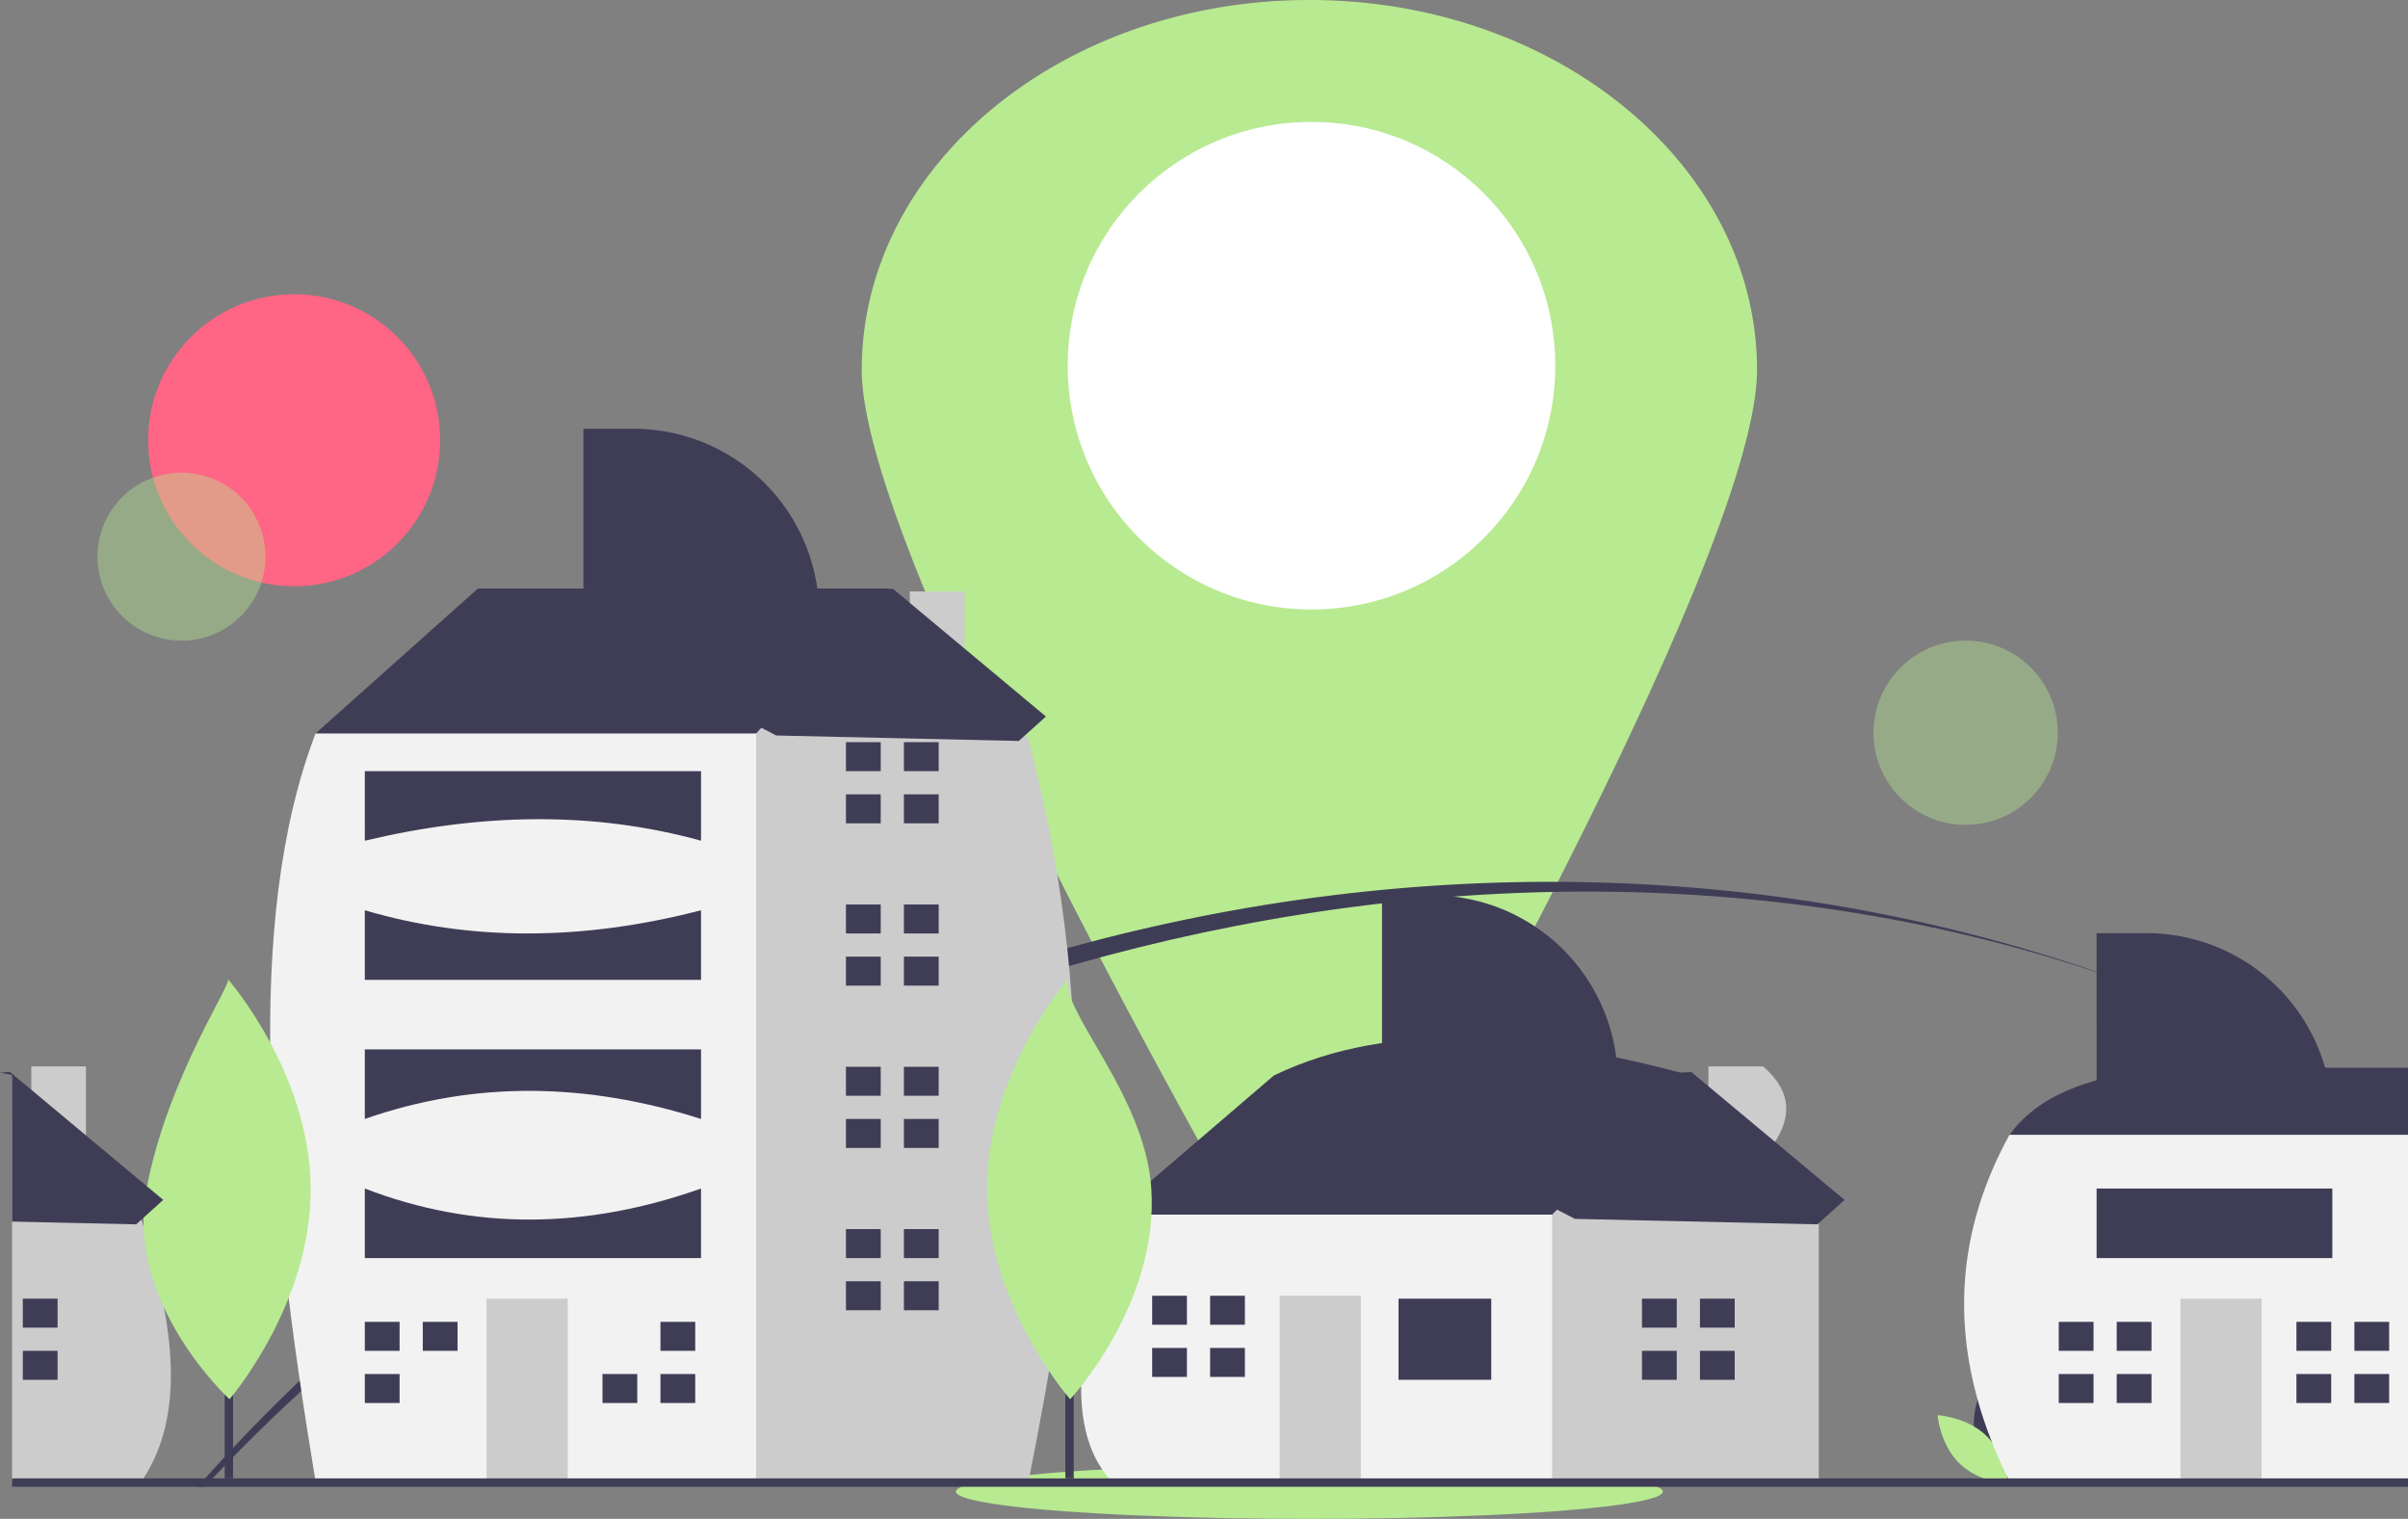 <svg data-name="Layer 1" xmlns="http://www.w3.org/2000/svg" width="572.88" height="361.347" viewBox="0 0 572.88 361.347" xmlns:xlink="http://www.w3.org/1999/xlink"><rect x="0" y="0" width="572.88" height="361.347" fill="#808080" stroke="none"/><path d="M731.572,357.326c0,34.668-54.19,136.907-85.26,192.678a24.312,24.312,0,0,1-42.48,0c-31.07-55.771-85.26-158.01-85.26-192.678,0-48.601,47.682-88,106.5-88S731.572,308.725,731.572,357.326Z" transform="translate(-313.56 -269.326)" fill="#b8ea91"/><circle cx="312.012" cy="87" r="58" fill="#fff"/><circle cx="69.982" cy="104.74" r="34.74" fill="#ff6584"/><ellipse cx="311.512" cy="354.856" rx="84.092" ry="6.492" fill="#b8ea91"/><circle cx="356.74" cy="401.758" r="19.986" transform="translate(-410.533 420.211) rotate(-80.783)" fill="#b8ea91" opacity="0.4" style="isolation:isolate"/><path d="M824.33,504.856c-157.39-59-349.35-1.48-460.18,116.18-.63.66-1.26,1.33-1.87,2h-1.69c.58-.67,1.18-1.34,1.77-2C475.49,494.426,664.9,443.966,824.33,504.856Z" transform="translate(-313.56 -269.326)" fill="#3f3d56"/><path d="M867.34,524.426a375.733,375.733,0,0,0-43.01-19.57A341.325,341.325,0,0,1,867.34,524.426Z" transform="translate(-313.56 -269.326)" fill="#3f3d56"/><circle cx="467.641" cy="174.315" r="21.92" fill="#b8ea91" opacity="0.4" style="isolation:isolate"/><path d="M783.641,612.247c1.694,6.262,7.496,10.14,7.496,10.14s3.056-6.274,1.362-12.536-7.496-10.14-7.496-10.14S781.947,605.986,783.641,612.247Z" transform="translate(-313.56 -269.326)" fill="#3f3d56"/><path d="M786.13,610.902c4.648,4.525,5.216,11.481,5.216,11.481s-6.968-.381-11.617-4.905-5.216-11.481-5.216-11.481S781.482,606.377,786.13,610.902Z" transform="translate(-313.56 -269.326)" fill="#b8ea91"/><path d="M316.92,525.182v9.66l-.48.52v-10.28C316.6,525.112,316.76,525.152,316.92,525.182Z" transform="translate(-313.56 -269.326)" fill="#3f3d56"/><path d="M347.7,621.032c-.14.23-.29.46-.44.69h-30.82v-96.06l.48-.48,4.09,4.65v-6.8h13v21.58l13.13,14.91.12.14c.16.5.31,1,.46,1.5a.035.035,0,0,0,.01.02,177.405,177.405,0,0,1,4.84,19.19C355.43,595.662,355,609.682,347.7,621.032Z" transform="translate(-313.56 -269.326)" fill="#ccc"/><rect x="5.427" y="308.953" width="8.274" height="6.895" fill="#3f3d56"/><rect x="5.427" y="321.365" width="8.274" height="6.895" fill="#3f3d56"/><path d="M582.148,565.178l-4.137-6.895,38.614-33.098c28.547-13.741,62.958-9.776,99.294,0l0,9.653-35.856,38.615-41.373,8.274Z" transform="translate(-313.56 -269.326)" fill="#3f3d56"/><path d="M733.011,544.608c6.857-7.627,7.81-14.88,0-21.577h-13v6.804l-4.092-4.65-33.098,33.098-5.517,5.516-6.895,27.582,12.412,30.339h63.437V559.662Z" transform="translate(-313.56 -269.326)" fill="#ccc"/><path d="M578.011,558.283H682.821v63.438l-104.81,0C565.331,608.002,571.918,582.997,578.011,558.283Z" transform="translate(-313.56 -269.326)" fill="#f2f2f2"/><rect x="332.715" y="308.953" width="22.065" height="19.307" fill="#3f3d56"/><rect x="304.444" y="308.263" width="19.307" height="44.13" fill="#ccc"/><polygon points="282.379 315.159 282.379 308.264 274.105 308.264 274.105 315.159 281.689 315.159 282.379 315.159" fill="#3f3d56"/><polygon points="281.689 320.675 274.105 320.675 274.105 327.571 282.379 327.571 282.379 320.675 281.689 320.675" fill="#3f3d56"/><rect x="287.895" y="308.263" width="8.274" height="6.895" fill="#3f3d56"/><rect x="287.895" y="320.675" width="8.274" height="6.895" fill="#3f3d56"/><polygon points="398.911 315.849 398.911 308.953 390.636 308.953 390.636 315.849 398.221 315.849 398.911 315.849" fill="#3f3d56"/><polygon points="398.221 321.365 390.636 321.365 390.636 328.26 398.911 328.26 398.911 321.365 398.221 321.365" fill="#3f3d56"/><rect x="404.427" y="308.953" width="8.274" height="6.895" fill="#3f3d56"/><rect x="404.427" y="321.365" width="8.274" height="6.895" fill="#3f3d56"/><polygon points="81.966 180.01 75.071 174.493 113.685 140.016 211.599 140.016 211.599 170.356 148.162 213.108 81.966 180.01" fill="#3f3d56"/><path d="M543.011,428.682V410.031h-13v4.568l-4.852-5.257-31.719,34.477-12.411,8.275-19.245,140.603,29.023,29.023,67.45,0c10.335-51.988,18.53-105.394,0-176.522Z" transform="translate(-313.56 -269.326)" fill="#ccc"/><path d="M388.63,443.819l104.81,0V621.72l-104.81,0C377.161,552.607,371.56,488.515,388.63,443.819Z" transform="translate(-313.56 -269.326)" fill="#f2f2f2"/><rect x="115.753" y="308.953" width="19.307" height="43.441" fill="#ccc"/><polygon points="95.067 321.365 95.067 314.47 86.793 314.47 86.793 321.365 94.378 321.365 95.067 321.365" fill="#3f3d56"/><polygon points="94.378 326.881 86.793 326.881 86.793 333.777 95.067 333.777 95.067 326.881 94.378 326.881" fill="#3f3d56"/><rect x="100.583" y="314.469" width="8.274" height="6.895" fill="#3f3d56"/><polygon points="150.92 326.881 143.335 326.881 143.335 333.777 151.609 333.777 151.609 326.881 150.92 326.881" fill="#3f3d56"/><rect x="157.125" y="314.469" width="8.274" height="6.895" fill="#3f3d56"/><rect x="157.125" y="326.881" width="8.274" height="6.895" fill="#3f3d56"/><polygon points="209.53 183.457 209.53 176.562 201.256 176.562 201.256 183.457 208.841 183.457 209.53 183.457" fill="#3f3d56"/><polygon points="208.841 188.974 201.256 188.974 201.256 195.869 209.53 195.869 209.53 188.974 208.841 188.974" fill="#3f3d56"/><rect x="215.047" y="176.562" width="8.274" height="6.895" fill="#3f3d56"/><rect x="215.047" y="188.973" width="8.274" height="6.895" fill="#3f3d56"/><polygon points="209.53 222.072 209.53 215.176 201.256 215.176 201.256 222.072 208.841 222.072 209.53 222.072" fill="#3f3d56"/><polygon points="208.841 227.588 201.256 227.588 201.256 234.483 209.53 234.483 209.53 227.588 208.841 227.588" fill="#3f3d56"/><rect x="215.047" y="215.176" width="8.274" height="6.895" fill="#3f3d56"/><rect x="215.047" y="227.587" width="8.274" height="6.895" fill="#3f3d56"/><polygon points="209.53 260.686 209.53 253.79 201.256 253.79 201.256 260.686 208.841 260.686 209.53 260.686" fill="#3f3d56"/><polygon points="208.841 266.202 201.256 266.202 201.256 273.097 209.53 273.097 209.53 266.202 208.841 266.202" fill="#3f3d56"/><rect x="215.047" y="253.79" width="8.274" height="6.895" fill="#3f3d56"/><rect x="215.047" y="266.202" width="8.274" height="6.895" fill="#3f3d56"/><polygon points="209.53 299.3 209.53 292.404 201.256 292.404 201.256 299.3 208.841 299.3 209.53 299.3" fill="#3f3d56"/><polygon points="208.841 304.816 201.256 304.816 201.256 311.711 209.53 311.711 209.53 304.816 208.841 304.816" fill="#3f3d56"/><rect x="215.047" y="292.404" width="8.274" height="6.895" fill="#3f3d56"/><rect x="215.047" y="304.816" width="8.274" height="6.895" fill="#3f3d56"/><path d="M400.352,452.783H480.339V469.332c-25.638-7.076-52.374-6.568-79.986,0Z" transform="translate(-313.56 -269.326)" fill="#3f3d56"/><path d="M400.352,485.881q37.447,11.033,79.986,0v16.549H400.352Z" transform="translate(-313.56 -269.326)" fill="#3f3d56"/><path d="M400.352,518.979H480.339V535.528c-27.259-8.704-53.949-9.115-79.986,0Z" transform="translate(-313.56 -269.326)" fill="#3f3d56"/><path d="M400.352,552.077c26.086,10.054,52.772,9.635,79.986,0v16.549H400.352Z" transform="translate(-313.56 -269.326)" fill="#3f3d56"/><path d="M830.24,523.326h56.2v27.08l-5.02,1.571-16.7,5.212-26.2-6.069-26.17-6.065-13.82-3.201-6.9-2.553C797.37,531.425,807.81,525.23,830.24,523.326Z" transform="translate(-313.56 -269.326)" fill="#3f3d56"/><path d="M886.44,539.301v82.421h-94.81c-.03-.051-.05-.097-.08-.148v-.005a1.265,1.265,0,0,0-.08-.167q-2.22-4.469-3.98-8.914c-9.95-25.078-8.87-49.494,4.14-73.187Z" transform="translate(-313.56 -269.326)" fill="#f2f2f2"/><rect x="518.753" y="308.953" width="19.307" height="43.441" fill="#ccc"/><polygon points="498.067 321.365 498.067 314.47 489.793 314.47 489.793 321.365 497.378 321.365 498.067 321.365" fill="#3f3d56"/><polygon points="497.378 326.881 489.793 326.881 489.793 333.777 498.067 333.777 498.067 326.881 497.378 326.881" fill="#3f3d56"/><rect x="503.583" y="314.469" width="8.274" height="6.895" fill="#3f3d56"/><rect x="503.583" y="326.881" width="8.274" height="6.895" fill="#3f3d56"/><polygon points="554.609 321.365 554.609 314.47 546.335 314.47 546.335 321.365 553.92 321.365 554.609 321.365" fill="#3f3d56"/><polygon points="553.92 326.881 546.335 326.881 546.335 333.777 554.609 333.777 554.609 326.881 553.92 326.881" fill="#3f3d56"/><rect x="560.125" y="314.469" width="8.274" height="6.895" fill="#3f3d56"/><rect x="560.125" y="326.881" width="8.274" height="6.895" fill="#3f3d56"/><path d="M812.353,491.326h11.886a44.202,44.202,0,0,1,44.202,44.202v0h-56.087Z" transform="translate(-313.56 -269.326)" fill="#3f3d56"/><path d="M452.353,371.326h11.886a44.202,44.202,0,0,1,44.202,44.202v0h-56.087Z" transform="translate(-313.56 -269.326)" fill="#3f3d56"/><path d="M642.353,482.326h11.886a44.202,44.202,0,0,1,44.202,44.202v0h-56.087Z" transform="translate(-313.56 -269.326)" fill="#3f3d56"/><rect x="498.793" y="282.751" width="56.087" height="16.549" fill="#3f3d56"/><rect x="2.88" y="351.71" width="570" height="2" fill="#3f3d56"/><rect x="53.451" y="272.705" width="2" height="79" fill="#3f3d56"/><path d="M387.469,552.099c.127,27.624-19.308,50.108-19.308,50.108s-24.889-22.782-19.769-49.928c5.15-27.301,21.199-49.992,19.308-50.108C367.7,502.171,387.341,524.475,387.469,552.099Z" transform="translate(-313.56 -269.326)" fill="#b8ea91"/><rect x="253.451" y="272.705" width="2" height="79" fill="#3f3d56"/><path d="M587.469,552.099c1.803,27.566-19.308,50.108-19.308,50.108s-19.642-22.304-19.769-49.928,19.308-50.108,19.308-50.108C565.805,509.743,586.01,529.795,587.469,552.099Z" transform="translate(-313.56 -269.326)" fill="#b8ea91"/><polygon points="125.513 144.289 212.387 140.039 248.83 170.458 242.387 176.275 184.678 174.976 125.513 144.289" fill="#3f3d56"/><path d="M352.39,554.782l-4.68,4.23-.57.51-1.19,1.08-29.51-.66v-34.86q-1.44-.315-2.88-.6l2.39-.12.49.41,4.57,3.81,13,10.86,14.52,12.12Z" transform="translate(-313.56 -269.326)" fill="#3f3d56"/><polygon points="315.513 259.289 402.387 255.039 438.83 285.458 432.387 291.275 374.678 289.976 315.513 259.289" fill="#3f3d56"/></svg>